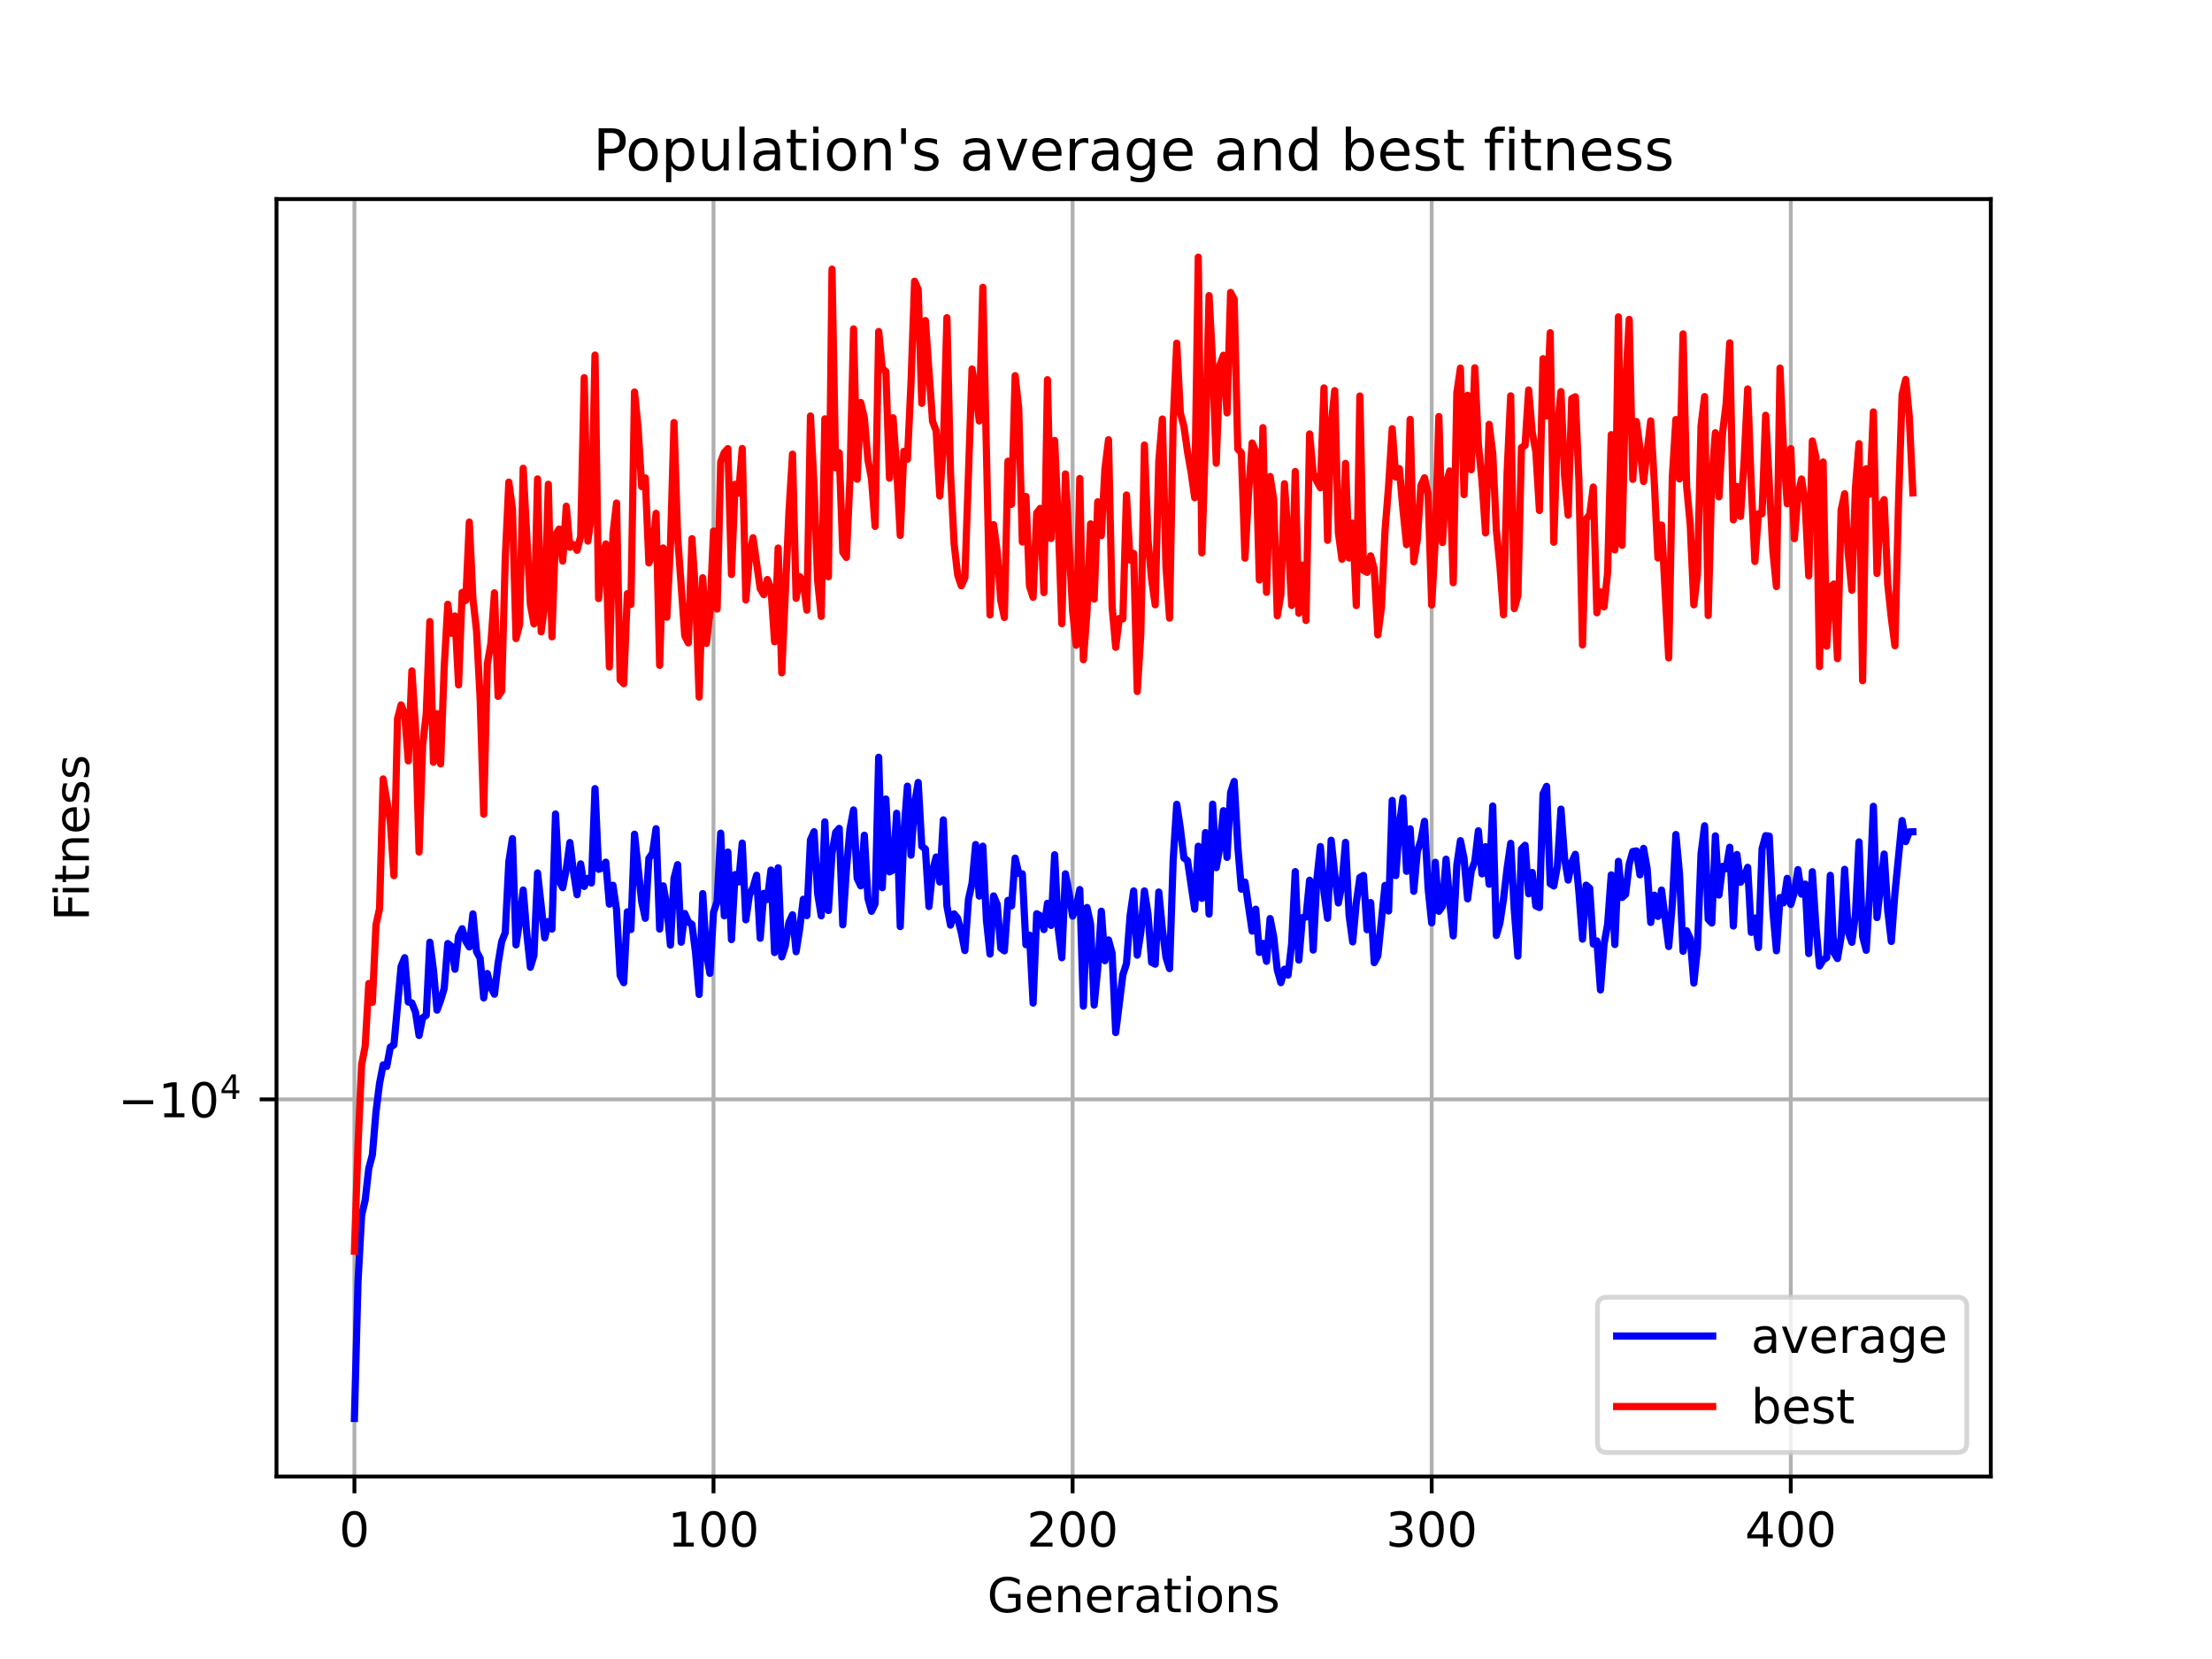 <?xml version="1.0" encoding="utf-8" standalone="no"?>
<!DOCTYPE svg PUBLIC "-//W3C//DTD SVG 1.1//EN"
  "http://www.w3.org/Graphics/SVG/1.1/DTD/svg11.dtd">
<!-- Created with matplotlib (https://matplotlib.org/) -->
<svg height="345.6pt" version="1.1" viewBox="0 0 460.8 345.6" width="460.8pt" xmlns="http://www.w3.org/2000/svg" xmlns:xlink="http://www.w3.org/1999/xlink">
 <defs>
  <style type="text/css">*{stroke-linecap:butt;stroke-linejoin:round;}</style>
 </defs>
 <g id="figure_1">
  <g id="patch_1">
   <path d="M 0 345.6 
L 460.8 345.6 
L 460.8 0 
L 0 0 
z
" style="fill:#ffffff;"/>
  </g>
  <g id="axes_1">
   <g id="patch_2">
    <path d="M 57.6 307.584 
L 414.72 307.584 
L 414.72 41.472 
L 57.6 41.472 
z
" style="fill:#ffffff;"/>
   </g>
   <g id="matplotlib.axis_1">
    <g id="xtick_1">
     <g id="line2d_1">
      <path clip-path="url(#pbd819e5a38)" d="M 73.833 307.584 
L 73.833 41.472 
" style="fill:none;stroke:#b0b0b0;stroke-linecap:square;stroke-width:0.8;"/>
     </g>
     <g id="line2d_2">
      <defs>
       <path d="M 0 0 
L 0 3.5 
" id="m3aa822c328" style="stroke:#000000;stroke-width:0.8;"/>
      </defs>
      <g>
       <use style="stroke:#000000;stroke-width:0.8;" x="73.833" xlink:href="#m3aa822c328" y="307.584"/>
      </g>
     </g>
     <g id="text_1">
      <!-- 0 -->
      <g transform="translate(70.651 322.182)scale(0.1 -0.1)">
       <defs>
        <path d="M 31.781 66.406 
Q 24.172 66.406 20.328 58.906 
Q 16.5 51.422 16.5 36.375 
Q 16.5 21.391 20.328 13.891 
Q 24.172 6.391 31.781 6.391 
Q 39.453 6.391 43.281 13.891 
Q 47.125 21.391 47.125 36.375 
Q 47.125 51.422 43.281 58.906 
Q 39.453 66.406 31.781 66.406 
z
M 31.781 74.219 
Q 44.047 74.219 50.516 64.516 
Q 56.984 54.828 56.984 36.375 
Q 56.984 17.969 50.516 8.266 
Q 44.047 -1.422 31.781 -1.422 
Q 19.531 -1.422 13.062 8.266 
Q 6.594 17.969 6.594 36.375 
Q 6.594 54.828 13.062 64.516 
Q 19.531 74.219 31.781 74.219 
z
" id="DejaVuSans-48"/>
       </defs>
       <use xlink:href="#DejaVuSans-48"/>
      </g>
     </g>
    </g>
    <g id="xtick_2">
     <g id="line2d_3">
      <path clip-path="url(#pbd819e5a38)" d="M 148.638 307.584 
L 148.638 41.472 
" style="fill:none;stroke:#b0b0b0;stroke-linecap:square;stroke-width:0.8;"/>
     </g>
     <g id="line2d_4">
      <g>
       <use style="stroke:#000000;stroke-width:0.8;" x="148.638" xlink:href="#m3aa822c328" y="307.584"/>
      </g>
     </g>
     <g id="text_2">
      <!-- 100 -->
      <g transform="translate(139.094 322.182)scale(0.1 -0.1)">
       <defs>
        <path d="M 12.406 8.297 
L 28.516 8.297 
L 28.516 63.922 
L 10.984 60.406 
L 10.984 69.391 
L 28.422 72.906 
L 38.281 72.906 
L 38.281 8.297 
L 54.391 8.297 
L 54.391 0 
L 12.406 0 
z
" id="DejaVuSans-49"/>
       </defs>
       <use xlink:href="#DejaVuSans-49"/>
       <use x="63.623" xlink:href="#DejaVuSans-48"/>
       <use x="127.246" xlink:href="#DejaVuSans-48"/>
      </g>
     </g>
    </g>
    <g id="xtick_3">
     <g id="line2d_5">
      <path clip-path="url(#pbd819e5a38)" d="M 223.443 307.584 
L 223.443 41.472 
" style="fill:none;stroke:#b0b0b0;stroke-linecap:square;stroke-width:0.8;"/>
     </g>
     <g id="line2d_6">
      <g>
       <use style="stroke:#000000;stroke-width:0.8;" x="223.443" xlink:href="#m3aa822c328" y="307.584"/>
      </g>
     </g>
     <g id="text_3">
      <!-- 200 -->
      <g transform="translate(213.899 322.182)scale(0.1 -0.1)">
       <defs>
        <path d="M 19.188 8.297 
L 53.609 8.297 
L 53.609 0 
L 7.328 0 
L 7.328 8.297 
Q 12.938 14.109 22.625 23.891 
Q 32.328 33.688 34.812 36.531 
Q 39.547 41.844 41.422 45.531 
Q 43.312 49.219 43.312 52.781 
Q 43.312 58.594 39.234 62.25 
Q 35.156 65.922 28.609 65.922 
Q 23.969 65.922 18.812 64.312 
Q 13.672 62.703 7.812 59.422 
L 7.812 69.391 
Q 13.766 71.781 18.938 73 
Q 24.125 74.219 28.422 74.219 
Q 39.75 74.219 46.484 68.547 
Q 53.219 62.891 53.219 53.422 
Q 53.219 48.922 51.531 44.891 
Q 49.859 40.875 45.406 35.406 
Q 44.188 33.984 37.641 27.219 
Q 31.109 20.453 19.188 8.297 
z
" id="DejaVuSans-50"/>
       </defs>
       <use xlink:href="#DejaVuSans-50"/>
       <use x="63.623" xlink:href="#DejaVuSans-48"/>
       <use x="127.246" xlink:href="#DejaVuSans-48"/>
      </g>
     </g>
    </g>
    <g id="xtick_4">
     <g id="line2d_7">
      <path clip-path="url(#pbd819e5a38)" d="M 298.248 307.584 
L 298.248 41.472 
" style="fill:none;stroke:#b0b0b0;stroke-linecap:square;stroke-width:0.8;"/>
     </g>
     <g id="line2d_8">
      <g>
       <use style="stroke:#000000;stroke-width:0.8;" x="298.248" xlink:href="#m3aa822c328" y="307.584"/>
      </g>
     </g>
     <g id="text_4">
      <!-- 300 -->
      <g transform="translate(288.705 322.182)scale(0.1 -0.1)">
       <defs>
        <path d="M 40.578 39.312 
Q 47.656 37.797 51.625 33 
Q 55.609 28.219 55.609 21.188 
Q 55.609 10.406 48.188 4.484 
Q 40.766 -1.422 27.094 -1.422 
Q 22.516 -1.422 17.656 -0.516 
Q 12.797 0.391 7.625 2.203 
L 7.625 11.719 
Q 11.719 9.328 16.594 8.109 
Q 21.484 6.891 26.812 6.891 
Q 36.078 6.891 40.938 10.547 
Q 45.797 14.203 45.797 21.188 
Q 45.797 27.641 41.281 31.266 
Q 36.766 34.906 28.719 34.906 
L 20.219 34.906 
L 20.219 43.016 
L 29.109 43.016 
Q 36.375 43.016 40.234 45.922 
Q 44.094 48.828 44.094 54.297 
Q 44.094 59.906 40.109 62.906 
Q 36.141 65.922 28.719 65.922 
Q 24.656 65.922 20.016 65.031 
Q 15.375 64.156 9.812 62.312 
L 9.812 71.094 
Q 15.438 72.656 20.344 73.438 
Q 25.25 74.219 29.594 74.219 
Q 40.828 74.219 47.359 69.109 
Q 53.906 64.016 53.906 55.328 
Q 53.906 49.266 50.438 45.094 
Q 46.969 40.922 40.578 39.312 
z
" id="DejaVuSans-51"/>
       </defs>
       <use xlink:href="#DejaVuSans-51"/>
       <use x="63.623" xlink:href="#DejaVuSans-48"/>
       <use x="127.246" xlink:href="#DejaVuSans-48"/>
      </g>
     </g>
    </g>
    <g id="xtick_5">
     <g id="line2d_9">
      <path clip-path="url(#pbd819e5a38)" d="M 373.054 307.584 
L 373.054 41.472 
" style="fill:none;stroke:#b0b0b0;stroke-linecap:square;stroke-width:0.8;"/>
     </g>
     <g id="line2d_10">
      <g>
       <use style="stroke:#000000;stroke-width:0.8;" x="373.054" xlink:href="#m3aa822c328" y="307.584"/>
      </g>
     </g>
     <g id="text_5">
      <!-- 400 -->
      <g transform="translate(363.51 322.182)scale(0.1 -0.1)">
       <defs>
        <path d="M 37.797 64.312 
L 12.891 25.391 
L 37.797 25.391 
z
M 35.203 72.906 
L 47.609 72.906 
L 47.609 25.391 
L 58.016 25.391 
L 58.016 17.188 
L 47.609 17.188 
L 47.609 0 
L 37.797 0 
L 37.797 17.188 
L 4.891 17.188 
L 4.891 26.703 
z
" id="DejaVuSans-52"/>
       </defs>
       <use xlink:href="#DejaVuSans-52"/>
       <use x="63.623" xlink:href="#DejaVuSans-48"/>
       <use x="127.246" xlink:href="#DejaVuSans-48"/>
      </g>
     </g>
    </g>
    <g id="text_6">
     <!-- Generations -->
     <g transform="translate(205.662 335.861)scale(0.1 -0.1)">
      <defs>
       <path d="M 59.516 10.406 
L 59.516 29.984 
L 43.406 29.984 
L 43.406 38.094 
L 69.281 38.094 
L 69.281 6.781 
Q 63.578 2.734 56.688 0.656 
Q 49.812 -1.422 42 -1.422 
Q 24.906 -1.422 15.25 8.562 
Q 5.609 18.562 5.609 36.375 
Q 5.609 54.25 15.25 64.234 
Q 24.906 74.219 42 74.219 
Q 49.125 74.219 55.547 72.453 
Q 61.969 70.703 67.391 67.281 
L 67.391 56.781 
Q 61.922 61.422 55.766 63.766 
Q 49.609 66.109 42.828 66.109 
Q 29.438 66.109 22.719 58.641 
Q 16.016 51.172 16.016 36.375 
Q 16.016 21.625 22.719 14.156 
Q 29.438 6.688 42.828 6.688 
Q 48.047 6.688 52.141 7.594 
Q 56.25 8.5 59.516 10.406 
z
" id="DejaVuSans-71"/>
       <path d="M 56.203 29.594 
L 56.203 25.203 
L 14.891 25.203 
Q 15.484 15.922 20.484 11.062 
Q 25.484 6.203 34.422 6.203 
Q 39.594 6.203 44.453 7.469 
Q 49.312 8.734 54.109 11.281 
L 54.109 2.781 
Q 49.266 0.734 44.188 -0.344 
Q 39.109 -1.422 33.891 -1.422 
Q 20.797 -1.422 13.156 6.188 
Q 5.516 13.812 5.516 26.812 
Q 5.516 40.234 12.766 48.109 
Q 20.016 56 32.328 56 
Q 43.359 56 49.781 48.891 
Q 56.203 41.797 56.203 29.594 
z
M 47.219 32.234 
Q 47.125 39.594 43.094 43.984 
Q 39.062 48.391 32.422 48.391 
Q 24.906 48.391 20.391 44.141 
Q 15.875 39.891 15.188 32.172 
z
" id="DejaVuSans-101"/>
       <path d="M 54.891 33.016 
L 54.891 0 
L 45.906 0 
L 45.906 32.719 
Q 45.906 40.484 42.875 44.328 
Q 39.844 48.188 33.797 48.188 
Q 26.516 48.188 22.312 43.547 
Q 18.109 38.922 18.109 30.906 
L 18.109 0 
L 9.078 0 
L 9.078 54.688 
L 18.109 54.688 
L 18.109 46.188 
Q 21.344 51.125 25.703 53.562 
Q 30.078 56 35.797 56 
Q 45.219 56 50.047 50.172 
Q 54.891 44.344 54.891 33.016 
z
" id="DejaVuSans-110"/>
       <path d="M 41.109 46.297 
Q 39.594 47.172 37.812 47.578 
Q 36.031 48 33.891 48 
Q 26.266 48 22.188 43.047 
Q 18.109 38.094 18.109 28.812 
L 18.109 0 
L 9.078 0 
L 9.078 54.688 
L 18.109 54.688 
L 18.109 46.188 
Q 20.953 51.172 25.484 53.578 
Q 30.031 56 36.531 56 
Q 37.453 56 38.578 55.875 
Q 39.703 55.766 41.062 55.516 
z
" id="DejaVuSans-114"/>
       <path d="M 34.281 27.484 
Q 23.391 27.484 19.188 25 
Q 14.984 22.516 14.984 16.5 
Q 14.984 11.719 18.141 8.906 
Q 21.297 6.109 26.703 6.109 
Q 34.188 6.109 38.703 11.406 
Q 43.219 16.703 43.219 25.484 
L 43.219 27.484 
z
M 52.203 31.203 
L 52.203 0 
L 43.219 0 
L 43.219 8.297 
Q 40.141 3.328 35.547 0.953 
Q 30.953 -1.422 24.312 -1.422 
Q 15.922 -1.422 10.953 3.297 
Q 6 8.016 6 15.922 
Q 6 25.141 12.172 29.828 
Q 18.359 34.516 30.609 34.516 
L 43.219 34.516 
L 43.219 35.406 
Q 43.219 41.609 39.141 45 
Q 35.062 48.391 27.688 48.391 
Q 23 48.391 18.547 47.266 
Q 14.109 46.141 10.016 43.891 
L 10.016 52.203 
Q 14.938 54.109 19.578 55.047 
Q 24.219 56 28.609 56 
Q 40.484 56 46.344 49.844 
Q 52.203 43.703 52.203 31.203 
z
" id="DejaVuSans-97"/>
       <path d="M 18.312 70.219 
L 18.312 54.688 
L 36.812 54.688 
L 36.812 47.703 
L 18.312 47.703 
L 18.312 18.016 
Q 18.312 11.328 20.141 9.422 
Q 21.969 7.516 27.594 7.516 
L 36.812 7.516 
L 36.812 0 
L 27.594 0 
Q 17.188 0 13.234 3.875 
Q 9.281 7.766 9.281 18.016 
L 9.281 47.703 
L 2.688 47.703 
L 2.688 54.688 
L 9.281 54.688 
L 9.281 70.219 
z
" id="DejaVuSans-116"/>
       <path d="M 9.422 54.688 
L 18.406 54.688 
L 18.406 0 
L 9.422 0 
z
M 9.422 75.984 
L 18.406 75.984 
L 18.406 64.594 
L 9.422 64.594 
z
" id="DejaVuSans-105"/>
       <path d="M 30.609 48.391 
Q 23.391 48.391 19.188 42.75 
Q 14.984 37.109 14.984 27.297 
Q 14.984 17.484 19.156 11.844 
Q 23.344 6.203 30.609 6.203 
Q 37.797 6.203 41.984 11.859 
Q 46.188 17.531 46.188 27.297 
Q 46.188 37.016 41.984 42.703 
Q 37.797 48.391 30.609 48.391 
z
M 30.609 56 
Q 42.328 56 49.016 48.375 
Q 55.719 40.766 55.719 27.297 
Q 55.719 13.875 49.016 6.219 
Q 42.328 -1.422 30.609 -1.422 
Q 18.844 -1.422 12.172 6.219 
Q 5.516 13.875 5.516 27.297 
Q 5.516 40.766 12.172 48.375 
Q 18.844 56 30.609 56 
z
" id="DejaVuSans-111"/>
       <path d="M 44.281 53.078 
L 44.281 44.578 
Q 40.484 46.531 36.375 47.5 
Q 32.281 48.484 27.875 48.484 
Q 21.188 48.484 17.844 46.438 
Q 14.5 44.391 14.5 40.281 
Q 14.5 37.156 16.891 35.375 
Q 19.281 33.594 26.516 31.984 
L 29.594 31.297 
Q 39.156 29.25 43.188 25.516 
Q 47.219 21.781 47.219 15.094 
Q 47.219 7.469 41.188 3.016 
Q 35.156 -1.422 24.609 -1.422 
Q 20.219 -1.422 15.453 -0.562 
Q 10.688 0.297 5.422 2 
L 5.422 11.281 
Q 10.406 8.688 15.234 7.391 
Q 20.062 6.109 24.812 6.109 
Q 31.156 6.109 34.562 8.281 
Q 37.984 10.453 37.984 14.406 
Q 37.984 18.062 35.516 20.016 
Q 33.062 21.969 24.703 23.781 
L 21.578 24.516 
Q 13.234 26.266 9.516 29.906 
Q 5.812 33.547 5.812 39.891 
Q 5.812 47.609 11.281 51.797 
Q 16.75 56 26.812 56 
Q 31.781 56 36.172 55.266 
Q 40.578 54.547 44.281 53.078 
z
" id="DejaVuSans-115"/>
      </defs>
      <use xlink:href="#DejaVuSans-71"/>
      <use x="77.49" xlink:href="#DejaVuSans-101"/>
      <use x="139.014" xlink:href="#DejaVuSans-110"/>
      <use x="202.393" xlink:href="#DejaVuSans-101"/>
      <use x="263.916" xlink:href="#DejaVuSans-114"/>
      <use x="305.029" xlink:href="#DejaVuSans-97"/>
      <use x="366.309" xlink:href="#DejaVuSans-116"/>
      <use x="405.518" xlink:href="#DejaVuSans-105"/>
      <use x="433.301" xlink:href="#DejaVuSans-111"/>
      <use x="494.482" xlink:href="#DejaVuSans-110"/>
      <use x="557.861" xlink:href="#DejaVuSans-115"/>
     </g>
    </g>
   </g>
   <g id="matplotlib.axis_2">
    <g id="ytick_1">
     <g id="line2d_11">
      <path clip-path="url(#pbd819e5a38)" d="M 57.6 229.021 
L 414.72 229.021 
" style="fill:none;stroke:#b0b0b0;stroke-linecap:square;stroke-width:0.8;"/>
     </g>
     <g id="line2d_12">
      <defs>
       <path d="M 0 0 
L -3.5 0 
" id="m0c945619e1" style="stroke:#000000;stroke-width:0.8;"/>
      </defs>
      <g>
       <use style="stroke:#000000;stroke-width:0.8;" x="57.6" xlink:href="#m0c945619e1" y="229.021"/>
      </g>
     </g>
     <g id="text_7">
      <!-- $\mathdefault{-10^{4}}$ -->
      <g transform="translate(24.6 232.82)scale(0.1 -0.1)">
       <defs>
        <path d="M 10.594 35.5 
L 73.188 35.5 
L 73.188 27.203 
L 10.594 27.203 
z
" id="DejaVuSans-8722"/>
       </defs>
       <use transform="translate(0 0.684)" xlink:href="#DejaVuSans-8722"/>
       <use transform="translate(83.789 0.684)" xlink:href="#DejaVuSans-49"/>
       <use transform="translate(147.412 0.684)" xlink:href="#DejaVuSans-48"/>
       <use transform="translate(211.992 38.966)scale(0.7)" xlink:href="#DejaVuSans-52"/>
      </g>
     </g>
    </g>
    <g id="text_8">
     <!-- Fitness -->
     <g transform="translate(18.52 191.845)rotate(-90)scale(0.1 -0.1)">
      <defs>
       <path d="M 9.812 72.906 
L 51.703 72.906 
L 51.703 64.594 
L 19.672 64.594 
L 19.672 43.109 
L 48.578 43.109 
L 48.578 34.812 
L 19.672 34.812 
L 19.672 0 
L 9.812 0 
z
" id="DejaVuSans-70"/>
      </defs>
      <use xlink:href="#DejaVuSans-70"/>
      <use x="50.27" xlink:href="#DejaVuSans-105"/>
      <use x="78.053" xlink:href="#DejaVuSans-116"/>
      <use x="117.262" xlink:href="#DejaVuSans-110"/>
      <use x="180.641" xlink:href="#DejaVuSans-101"/>
      <use x="242.164" xlink:href="#DejaVuSans-115"/>
      <use x="294.264" xlink:href="#DejaVuSans-115"/>
     </g>
    </g>
   </g>
   <g id="line2d_13">
    <path clip-path="url(#pbd819e5a38)" d="M 73.833 295.488 
L 74.581 267.054 
L 75.329 253.194 
L 76.077 250.003 
L 76.825 243.405 
L 77.573 240.566 
L 78.321 231.656 
L 79.069 225.669 
L 79.817 221.827 
L 80.565 222.164 
L 81.313 218.132 
L 82.061 217.675 
L 83.557 201.332 
L 84.305 199.509 
L 85.054 208.747 
L 85.802 208.928 
L 86.55 210.827 
L 87.298 215.703 
L 88.046 212.017 
L 88.794 211.51 
L 89.542 196.273 
L 90.29 202.001 
L 91.038 210.436 
L 91.786 208.409 
L 92.534 205.893 
L 93.282 196.556 
L 94.03 197.131 
L 94.778 201.915 
L 95.526 194.998 
L 96.274 193.477 
L 97.022 196.044 
L 97.77 197.268 
L 98.518 190.384 
L 99.266 198.221 
L 100.015 199.601 
L 100.763 207.883 
L 101.511 202.798 
L 102.259 205.713 
L 103.007 207.108 
L 103.755 200.748 
L 104.503 196.18 
L 105.251 194.274 
L 105.999 179.535 
L 106.747 174.698 
L 107.495 196.841 
L 108.243 191.832 
L 108.991 185.406 
L 109.739 194.483 
L 110.487 201.496 
L 111.235 198.999 
L 111.983 181.845 
L 113.479 195.368 
L 114.228 191.958 
L 114.976 193.546 
L 115.724 169.565 
L 116.472 183.486 
L 117.22 184.917 
L 117.968 181.053 
L 118.716 175.511 
L 119.464 181.599 
L 120.212 186.392 
L 120.96 179.961 
L 121.708 184.662 
L 122.456 182.988 
L 123.204 183.947 
L 123.952 164.281 
L 124.7 181.095 
L 125.448 180.826 
L 126.196 179.602 
L 126.944 188.354 
L 127.692 184.414 
L 128.441 189.572 
L 129.189 203.217 
L 129.937 204.708 
L 130.685 189.948 
L 131.433 193.638 
L 132.181 173.772 
L 133.677 187.84 
L 134.425 191.295 
L 135.173 178.831 
L 135.921 177.741 
L 136.669 172.631 
L 137.417 193.549 
L 138.165 184.541 
L 138.913 188.837 
L 139.661 196.876 
L 140.409 182.97 
L 141.157 180.116 
L 141.905 196.283 
L 142.654 190.306 
L 143.402 192.076 
L 144.15 192.578 
L 144.898 198.469 
L 145.646 207.168 
L 146.394 186.157 
L 147.142 198.563 
L 147.89 202.772 
L 148.638 190.026 
L 149.386 187.836 
L 150.134 173.567 
L 150.882 190.781 
L 151.63 177.498 
L 152.378 195.739 
L 153.126 182.19 
L 153.874 183.731 
L 154.622 175.629 
L 155.37 191.615 
L 156.118 186.455 
L 156.866 184.915 
L 157.615 182.327 
L 158.363 195.456 
L 159.111 186.101 
L 159.859 187.391 
L 160.607 181.255 
L 161.355 198.433 
L 162.103 180.774 
L 162.851 199.327 
L 163.599 196.995 
L 164.347 192.185 
L 165.095 190.563 
L 165.843 198.264 
L 166.591 193.479 
L 167.339 187.33 
L 168.087 190.742 
L 168.835 174.969 
L 169.583 173.26 
L 170.331 186.148 
L 171.079 190.787 
L 171.828 171.212 
L 172.576 189.675 
L 173.324 177.749 
L 174.072 173.418 
L 174.82 172.571 
L 175.568 192.651 
L 176.316 181.281 
L 177.064 172.716 
L 177.812 168.718 
L 178.56 182.952 
L 179.308 184.543 
L 180.056 173.99 
L 180.804 187.142 
L 181.552 189.84 
L 182.3 188.272 
L 183.048 157.75 
L 183.796 184.926 
L 184.544 166.45 
L 185.292 181.628 
L 186.041 181.246 
L 186.789 169.416 
L 187.537 193.026 
L 188.285 173.56 
L 189.033 163.766 
L 189.781 178.147 
L 190.529 167.435 
L 191.277 162.991 
L 192.025 176.275 
L 192.773 176.869 
L 193.521 188.843 
L 194.269 181.44 
L 195.017 178.531 
L 195.765 183.741 
L 196.513 170.793 
L 197.261 188.748 
L 198.009 192.726 
L 198.757 190.377 
L 199.505 191.324 
L 200.254 194.25 
L 201.002 198.017 
L 201.75 187.348 
L 202.498 183.961 
L 203.246 175.932 
L 203.994 186.667 
L 204.742 176.28 
L 205.49 191.669 
L 206.238 198.752 
L 206.986 186.633 
L 207.734 188.414 
L 208.482 197.506 
L 209.23 198.076 
L 209.978 187.562 
L 210.726 188.712 
L 211.474 178.758 
L 212.222 181.959 
L 212.97 182.041 
L 213.718 196.805 
L 214.466 194.807 
L 215.215 208.969 
L 215.963 190.357 
L 216.711 190.779 
L 217.459 193.647 
L 218.207 188.171 
L 218.955 192.786 
L 219.703 178.059 
L 220.451 193.546 
L 221.199 199.512 
L 221.947 182.034 
L 222.695 185.929 
L 223.443 190.841 
L 224.191 189.101 
L 224.939 185.304 
L 225.687 209.591 
L 226.435 189.048 
L 227.183 192.434 
L 227.931 209.367 
L 228.679 201.757 
L 229.428 189.823 
L 230.176 200.135 
L 230.924 195.806 
L 231.672 198.557 
L 232.42 215.111 
L 233.916 203.038 
L 234.664 200.742 
L 235.412 190.81 
L 236.16 185.594 
L 236.908 198.981 
L 237.656 194.203 
L 238.404 185.597 
L 239.152 190.423 
L 239.9 200.468 
L 240.648 200.855 
L 241.396 185.824 
L 242.144 193.507 
L 242.892 199.426 
L 243.641 201.776 
L 244.389 179.233 
L 245.137 167.547 
L 245.885 172.51 
L 246.633 178.727 
L 247.381 179.287 
L 248.877 189.398 
L 249.625 176.286 
L 250.373 187.147 
L 251.121 173.437 
L 251.869 190.417 
L 252.617 167.517 
L 253.365 180.752 
L 254.113 176.465 
L 254.861 168.879 
L 255.609 178.609 
L 256.357 165.093 
L 257.105 162.788 
L 257.854 176.285 
L 258.602 185.231 
L 259.35 183.747 
L 260.846 193.967 
L 261.594 189.401 
L 262.342 198.41 
L 263.09 196.521 
L 263.838 200.256 
L 264.586 191.356 
L 265.334 195.127 
L 266.082 202.044 
L 266.83 204.705 
L 267.578 201.906 
L 268.326 203.13 
L 269.074 196.586 
L 269.822 181.58 
L 270.57 200.001 
L 271.318 191.158 
L 272.066 191.018 
L 272.815 183.373 
L 273.563 197.922 
L 274.311 183.341 
L 275.059 176.348 
L 275.807 185.801 
L 276.555 191.297 
L 277.303 175.034 
L 278.051 182.108 
L 278.799 188.103 
L 279.547 184.218 
L 280.295 175.48 
L 281.043 190.735 
L 281.791 196.213 
L 282.539 188.067 
L 283.287 182.785 
L 284.035 182.37 
L 284.783 193.679 
L 285.531 188.022 
L 286.279 200.539 
L 287.028 199.114 
L 288.524 184.448 
L 289.272 189.776 
L 290.02 166.748 
L 290.768 182.395 
L 291.516 171.862 
L 292.264 166.244 
L 293.012 181.511 
L 293.76 172.656 
L 294.508 185.679 
L 295.256 177.375 
L 296.004 175.061 
L 296.752 171.093 
L 297.5 185.081 
L 298.248 192.26 
L 298.996 179.628 
L 299.744 189.84 
L 300.492 188.782 
L 301.241 178.988 
L 301.989 187.788 
L 302.737 194.966 
L 303.485 180.203 
L 304.233 175.122 
L 304.981 178.808 
L 305.729 187.246 
L 306.477 181.523 
L 307.225 179.464 
L 307.973 173.066 
L 308.721 182.041 
L 309.469 176.39 
L 310.217 184.199 
L 310.965 167.907 
L 311.713 194.874 
L 312.461 192.237 
L 313.209 187.299 
L 313.957 180.877 
L 314.705 175.68 
L 315.454 189.646 
L 316.202 199.175 
L 316.95 176.875 
L 317.698 176.086 
L 318.446 186.188 
L 319.194 181.748 
L 319.942 188.723 
L 320.69 189.056 
L 321.438 165.378 
L 322.186 163.805 
L 322.934 184.081 
L 323.682 184.563 
L 324.43 180.446 
L 325.178 168.558 
L 325.926 178.709 
L 326.674 183.336 
L 327.422 179.653 
L 328.17 177.968 
L 328.918 185.865 
L 329.666 195.636 
L 330.415 184.395 
L 331.163 185.033 
L 331.911 196.667 
L 332.659 196.014 
L 333.407 206.218 
L 334.155 196.682 
L 334.903 192.505 
L 335.651 182.249 
L 336.399 196.759 
L 337.147 179.426 
L 337.895 186.97 
L 338.643 186.303 
L 339.391 180.025 
L 340.139 177.382 
L 340.887 177.26 
L 341.635 182.241 
L 342.383 176.737 
L 343.131 180.957 
L 343.879 192.169 
L 344.628 186.478 
L 345.376 190.906 
L 346.124 185.415 
L 347.62 197.18 
L 348.368 188.445 
L 349.116 173.844 
L 349.864 181.92 
L 350.612 198.173 
L 351.36 193.905 
L 352.108 195.543 
L 352.856 204.79 
L 353.604 197.643 
L 354.352 177.9 
L 355.1 172.022 
L 355.848 191.489 
L 356.596 192.288 
L 357.344 174.121 
L 358.092 186.456 
L 358.841 180.47 
L 359.589 180.977 
L 360.337 176.499 
L 361.085 192.906 
L 361.833 178.003 
L 362.581 183.787 
L 363.329 182.704 
L 364.077 180.678 
L 364.825 194.233 
L 365.573 191.249 
L 366.321 197.383 
L 367.069 176.824 
L 367.817 174.081 
L 368.565 174.176 
L 369.313 189.647 
L 370.061 198.057 
L 370.809 186.97 
L 371.557 188.077 
L 372.305 182.982 
L 373.054 188.407 
L 373.802 185.862 
L 374.55 181.154 
L 375.298 186.264 
L 376.046 184.167 
L 376.794 198.645 
L 377.542 181.593 
L 378.29 192.993 
L 379.038 201.236 
L 379.786 200.01 
L 380.534 199.484 
L 381.282 182.342 
L 382.03 198.453 
L 382.778 199.684 
L 383.526 195.254 
L 384.274 181.095 
L 385.022 194.206 
L 385.77 196.3 
L 386.518 190.565 
L 387.266 175.386 
L 388.015 195.064 
L 388.763 197.966 
L 389.511 185.465 
L 390.259 167.967 
L 391.007 191.149 
L 392.503 177.915 
L 393.251 189.698 
L 393.999 196.117 
L 394.747 186.084 
L 396.243 170.933 
L 396.991 175.312 
L 397.739 173.289 
L 398.487 173.275 
L 398.487 173.275 
" style="fill:none;stroke:#0000ff;stroke-linecap:square;stroke-width:1.5;"/>
   </g>
   <g id="line2d_14">
    <path clip-path="url(#pbd819e5a38)" d="M 73.833 260.641 
L 74.581 238.555 
L 75.329 221.787 
L 76.077 217.929 
L 76.825 204.881 
L 77.573 208.811 
L 78.321 192.667 
L 79.069 189.279 
L 79.817 162.27 
L 81.313 171.198 
L 82.061 182.409 
L 82.809 149.725 
L 83.557 146.834 
L 84.305 148.811 
L 85.054 158.511 
L 85.802 139.759 
L 86.55 151.239 
L 87.298 177.488 
L 88.046 155.269 
L 88.794 148.639 
L 89.542 129.476 
L 90.29 158.799 
L 91.038 148.669 
L 91.786 159.141 
L 92.534 139.044 
L 93.282 125.873 
L 94.03 131.945 
L 94.778 128.324 
L 95.526 142.688 
L 96.274 123.404 
L 97.022 125.094 
L 97.77 108.757 
L 98.518 124.693 
L 99.266 131.371 
L 100.015 145.415 
L 100.763 169.618 
L 101.511 138.377 
L 102.259 134.068 
L 103.007 123.49 
L 103.755 145.073 
L 104.503 143.973 
L 105.251 116.324 
L 105.999 100.428 
L 106.747 105.982 
L 107.495 133.027 
L 108.243 130.058 
L 108.991 97.548 
L 110.487 125.889 
L 111.235 129.968 
L 111.983 99.769 
L 112.731 131.622 
L 113.479 126.085 
L 114.228 100.88 
L 114.976 132.664 
L 115.724 111.464 
L 116.472 110.214 
L 117.22 116.883 
L 117.968 105.45 
L 118.716 114.017 
L 119.464 113.43 
L 120.212 114.633 
L 120.96 111.751 
L 121.708 78.678 
L 122.456 112.718 
L 123.204 107.402 
L 123.952 73.974 
L 124.7 124.686 
L 125.448 116.031 
L 126.196 113.307 
L 126.944 138.938 
L 127.692 111.174 
L 128.441 104.787 
L 129.189 141.649 
L 129.937 142.419 
L 130.685 123.682 
L 131.433 125.928 
L 132.181 81.662 
L 132.929 89.125 
L 133.677 101.374 
L 134.425 99.556 
L 135.173 117.273 
L 135.921 115.263 
L 136.669 106.941 
L 137.417 138.6 
L 138.165 114.152 
L 138.913 128.579 
L 139.661 113.917 
L 140.409 88.021 
L 141.157 111.691 
L 142.654 132.474 
L 143.402 133.926 
L 144.15 112.21 
L 144.898 123.921 
L 145.646 145.215 
L 146.394 120.356 
L 147.142 134.052 
L 147.89 127.585 
L 148.638 110.633 
L 149.386 126.887 
L 150.134 96.214 
L 150.882 94.264 
L 151.63 93.454 
L 152.378 119.682 
L 153.126 100.898 
L 153.874 102.753 
L 154.622 93.423 
L 155.37 124.977 
L 156.118 115.948 
L 156.866 112.033 
L 158.363 122.605 
L 159.111 123.878 
L 159.859 120.721 
L 160.607 122.579 
L 161.355 133.69 
L 162.103 114.164 
L 162.851 140.164 
L 164.347 106.807 
L 165.095 94.608 
L 165.843 124.64 
L 166.591 120.108 
L 167.339 121.192 
L 168.087 127.116 
L 168.835 86.654 
L 169.583 101.148 
L 170.331 120.984 
L 171.079 128.412 
L 171.828 87.249 
L 172.576 120.151 
L 173.324 56.07 
L 174.072 97.46 
L 174.82 94.345 
L 175.568 115.041 
L 176.316 116.126 
L 177.064 99.805 
L 177.812 68.512 
L 178.56 99.831 
L 179.308 83.846 
L 180.056 87.043 
L 180.804 95.797 
L 181.552 99.739 
L 182.3 109.659 
L 183.048 69.061 
L 183.796 76.719 
L 184.544 77.423 
L 185.292 99.617 
L 186.041 87.028 
L 186.789 97.528 
L 187.537 111.534 
L 188.285 94.009 
L 189.033 95.674 
L 189.781 79.704 
L 190.529 58.589 
L 191.277 60.302 
L 192.025 84.013 
L 192.773 66.777 
L 194.269 87.783 
L 195.017 89.765 
L 195.765 103.318 
L 196.513 93.155 
L 197.261 66.18 
L 198.009 98.502 
L 198.757 113.276 
L 199.505 119.792 
L 200.254 122.018 
L 201.002 120.365 
L 202.498 76.871 
L 203.246 81.329 
L 203.994 87.694 
L 204.742 59.855 
L 206.238 128.103 
L 206.986 109.294 
L 207.734 114.918 
L 208.482 125.054 
L 209.23 128.635 
L 209.978 96.088 
L 210.726 105.06 
L 211.474 78.252 
L 212.222 85.116 
L 212.97 112.902 
L 213.718 103.419 
L 214.466 122.105 
L 215.215 124.432 
L 215.963 106.868 
L 216.711 105.903 
L 217.459 123.451 
L 218.207 79.097 
L 218.955 112.181 
L 219.703 91.763 
L 220.451 108.688 
L 221.199 129.937 
L 221.947 98.726 
L 223.443 127.316 
L 224.191 134.407 
L 224.939 99.678 
L 225.687 137.431 
L 226.435 127.55 
L 227.183 109.133 
L 227.931 124.797 
L 228.679 104.528 
L 229.428 111.573 
L 230.176 97.677 
L 230.924 91.607 
L 231.672 126.349 
L 232.42 134.848 
L 233.168 128.832 
L 233.916 128.93 
L 234.664 103.117 
L 235.412 116.692 
L 236.16 115.295 
L 236.908 144.05 
L 237.656 132.023 
L 238.404 92.707 
L 239.152 112.498 
L 239.9 120.644 
L 240.648 125.993 
L 241.396 96.106 
L 242.144 87.29 
L 242.892 118.086 
L 243.641 128.775 
L 244.389 87.917 
L 245.137 71.482 
L 245.885 86.014 
L 246.633 88.823 
L 247.381 94.119 
L 248.129 98.38 
L 248.877 103.689 
L 249.625 53.568 
L 250.373 115.183 
L 251.121 91.457 
L 251.869 61.582 
L 252.617 75.626 
L 253.365 96.503 
L 254.113 76.128 
L 254.861 74.011 
L 255.609 86.011 
L 256.357 60.914 
L 257.105 62.362 
L 257.854 93.546 
L 258.602 94.342 
L 259.35 116.265 
L 260.098 102.591 
L 260.846 92.285 
L 261.594 93.967 
L 262.342 120.827 
L 263.09 89.086 
L 263.838 123.383 
L 264.586 99.262 
L 265.334 104.071 
L 266.082 128.279 
L 266.83 123.874 
L 267.578 100.768 
L 268.326 111.945 
L 269.074 126.124 
L 269.822 98.228 
L 270.57 127.745 
L 271.318 117.714 
L 272.066 129.263 
L 272.815 90.398 
L 273.563 98.56 
L 274.311 100.229 
L 275.059 101.609 
L 275.807 80.807 
L 276.555 112.561 
L 277.303 88.466 
L 278.051 81.373 
L 278.799 110.887 
L 279.547 116.502 
L 280.295 96.534 
L 281.043 116.233 
L 281.791 108.986 
L 282.539 126.147 
L 283.287 82.488 
L 284.035 118.825 
L 284.783 119.225 
L 285.531 115.797 
L 286.279 118.539 
L 287.028 132.263 
L 287.776 126.579 
L 288.524 110.594 
L 289.272 101.212 
L 290.02 89.307 
L 290.768 99.389 
L 291.516 97.621 
L 292.264 106.204 
L 293.012 113.473 
L 293.76 87.365 
L 294.508 117.041 
L 295.256 112.356 
L 296.004 101.139 
L 296.752 99.543 
L 297.5 102.873 
L 298.248 126.032 
L 298.996 112.402 
L 299.744 86.777 
L 300.492 113.019 
L 301.241 100.94 
L 301.989 98.113 
L 302.737 121.397 
L 303.485 81.838 
L 304.233 76.682 
L 304.981 103.042 
L 305.729 82.346 
L 306.477 97.852 
L 307.225 76.618 
L 307.973 92.575 
L 308.721 100.17 
L 309.469 111.024 
L 310.217 88.398 
L 310.965 94.475 
L 311.713 110.336 
L 312.461 117.962 
L 313.209 128.078 
L 313.957 98.415 
L 314.705 82.457 
L 315.454 126.786 
L 316.202 124.076 
L 316.95 93.234 
L 317.698 92.809 
L 318.446 81.235 
L 319.194 90.07 
L 319.942 94.107 
L 320.69 106.341 
L 321.438 74.716 
L 322.186 86.676 
L 322.934 69.31 
L 323.682 112.969 
L 324.43 89.145 
L 325.178 81.578 
L 325.926 99.063 
L 326.674 107.311 
L 327.422 83.024 
L 328.17 82.657 
L 328.918 100.266 
L 329.666 134.35 
L 330.415 108.125 
L 331.163 107.223 
L 331.911 101.451 
L 332.659 127.656 
L 333.407 123.27 
L 334.155 126.412 
L 334.903 119.166 
L 335.651 90.548 
L 336.399 114.549 
L 337.147 66.008 
L 337.895 113.593 
L 338.643 80.28 
L 339.391 66.54 
L 340.139 99.86 
L 340.887 87.808 
L 341.635 93.346 
L 342.383 100.31 
L 343.879 87.675 
L 344.628 100.625 
L 345.376 116.237 
L 346.124 109.371 
L 347.62 137.052 
L 348.368 99.457 
L 349.116 87.397 
L 349.864 99.78 
L 350.612 69.561 
L 351.36 101.405 
L 352.108 109.312 
L 352.856 125.99 
L 353.604 119.701 
L 354.352 88.742 
L 355.1 82.61 
L 355.848 128.218 
L 356.596 99.806 
L 357.344 90.149 
L 358.092 103.506 
L 358.841 90.15 
L 359.589 84.083 
L 360.337 71.414 
L 361.085 108.297 
L 361.833 101.332 
L 362.581 107.58 
L 363.329 96.074 
L 364.077 81.015 
L 364.825 101.232 
L 365.573 116.973 
L 366.321 107 
L 367.069 107.032 
L 367.817 86.505 
L 369.313 114.786 
L 370.061 122.201 
L 370.809 76.678 
L 371.557 94.039 
L 372.305 104.948 
L 373.054 93.461 
L 373.802 112.215 
L 374.55 103.101 
L 375.298 99.789 
L 376.046 104.827 
L 376.794 119.955 
L 377.542 91.858 
L 378.29 95.161 
L 379.038 138.876 
L 379.786 96.239 
L 380.534 134.614 
L 381.282 122.335 
L 382.03 121.657 
L 382.778 137.207 
L 383.526 106.309 
L 384.274 102.861 
L 385.022 115.286 
L 385.77 122.952 
L 386.518 101.627 
L 387.266 92.416 
L 388.015 141.804 
L 388.763 97.644 
L 389.511 102.96 
L 390.259 85.809 
L 391.007 119.464 
L 391.755 105.44 
L 392.503 104.076 
L 393.251 121.694 
L 393.999 128.757 
L 394.747 134.519 
L 395.495 104.667 
L 396.243 82.153 
L 396.991 79.051 
L 397.739 86.772 
L 398.487 102.679 
L 398.487 102.679 
" style="fill:none;stroke:#ff0000;stroke-linecap:square;stroke-width:1.5;"/>
   </g>
   <g id="patch_3">
    <path d="M 57.6 307.584 
L 57.6 41.472 
" style="fill:none;stroke:#000000;stroke-linecap:square;stroke-linejoin:miter;stroke-width:0.8;"/>
   </g>
   <g id="patch_4">
    <path d="M 414.72 307.584 
L 414.72 41.472 
" style="fill:none;stroke:#000000;stroke-linecap:square;stroke-linejoin:miter;stroke-width:0.8;"/>
   </g>
   <g id="patch_5">
    <path d="M 57.6 307.584 
L 414.72 307.584 
" style="fill:none;stroke:#000000;stroke-linecap:square;stroke-linejoin:miter;stroke-width:0.8;"/>
   </g>
   <g id="patch_6">
    <path d="M 57.6 41.472 
L 414.72 41.472 
" style="fill:none;stroke:#000000;stroke-linecap:square;stroke-linejoin:miter;stroke-width:0.8;"/>
   </g>
   <g id="text_9">
    <!-- Population's average and best fitness -->
    <g transform="translate(123.53 35.472)scale(0.12 -0.12)">
     <defs>
      <path d="M 19.672 64.797 
L 19.672 37.406 
L 32.078 37.406 
Q 38.969 37.406 42.719 40.969 
Q 46.484 44.531 46.484 51.125 
Q 46.484 57.672 42.719 61.234 
Q 38.969 64.797 32.078 64.797 
z
M 9.812 72.906 
L 32.078 72.906 
Q 44.344 72.906 50.609 67.359 
Q 56.891 61.812 56.891 51.125 
Q 56.891 40.328 50.609 34.812 
Q 44.344 29.297 32.078 29.297 
L 19.672 29.297 
L 19.672 0 
L 9.812 0 
z
" id="DejaVuSans-80"/>
      <path d="M 18.109 8.203 
L 18.109 -20.797 
L 9.078 -20.797 
L 9.078 54.688 
L 18.109 54.688 
L 18.109 46.391 
Q 20.953 51.266 25.266 53.625 
Q 29.594 56 35.594 56 
Q 45.562 56 51.781 48.094 
Q 58.016 40.188 58.016 27.297 
Q 58.016 14.406 51.781 6.484 
Q 45.562 -1.422 35.594 -1.422 
Q 29.594 -1.422 25.266 0.953 
Q 20.953 3.328 18.109 8.203 
z
M 48.688 27.297 
Q 48.688 37.203 44.609 42.844 
Q 40.531 48.484 33.406 48.484 
Q 26.266 48.484 22.188 42.844 
Q 18.109 37.203 18.109 27.297 
Q 18.109 17.391 22.188 11.75 
Q 26.266 6.109 33.406 6.109 
Q 40.531 6.109 44.609 11.75 
Q 48.688 17.391 48.688 27.297 
z
" id="DejaVuSans-112"/>
      <path d="M 8.5 21.578 
L 8.5 54.688 
L 17.484 54.688 
L 17.484 21.922 
Q 17.484 14.156 20.5 10.266 
Q 23.531 6.391 29.594 6.391 
Q 36.859 6.391 41.078 11.031 
Q 45.312 15.672 45.312 23.688 
L 45.312 54.688 
L 54.297 54.688 
L 54.297 0 
L 45.312 0 
L 45.312 8.406 
Q 42.047 3.422 37.719 1 
Q 33.406 -1.422 27.688 -1.422 
Q 18.266 -1.422 13.375 4.438 
Q 8.5 10.297 8.5 21.578 
z
M 31.109 56 
z
" id="DejaVuSans-117"/>
      <path d="M 9.422 75.984 
L 18.406 75.984 
L 18.406 0 
L 9.422 0 
z
" id="DejaVuSans-108"/>
      <path d="M 17.922 72.906 
L 17.922 45.797 
L 9.625 45.797 
L 9.625 72.906 
z
" id="DejaVuSans-39"/>
      <path id="DejaVuSans-32"/>
      <path d="M 2.984 54.688 
L 12.5 54.688 
L 29.594 8.797 
L 46.688 54.688 
L 56.203 54.688 
L 35.688 0 
L 23.484 0 
z
" id="DejaVuSans-118"/>
      <path d="M 45.406 27.984 
Q 45.406 37.75 41.375 43.109 
Q 37.359 48.484 30.078 48.484 
Q 22.859 48.484 18.828 43.109 
Q 14.797 37.75 14.797 27.984 
Q 14.797 18.266 18.828 12.891 
Q 22.859 7.516 30.078 7.516 
Q 37.359 7.516 41.375 12.891 
Q 45.406 18.266 45.406 27.984 
z
M 54.391 6.781 
Q 54.391 -7.172 48.188 -13.984 
Q 42 -20.797 29.203 -20.797 
Q 24.469 -20.797 20.266 -20.094 
Q 16.062 -19.391 12.109 -17.922 
L 12.109 -9.188 
Q 16.062 -11.328 19.922 -12.344 
Q 23.781 -13.375 27.781 -13.375 
Q 36.625 -13.375 41.016 -8.766 
Q 45.406 -4.156 45.406 5.172 
L 45.406 9.625 
Q 42.625 4.781 38.281 2.391 
Q 33.938 0 27.875 0 
Q 17.828 0 11.672 7.656 
Q 5.516 15.328 5.516 27.984 
Q 5.516 40.672 11.672 48.328 
Q 17.828 56 27.875 56 
Q 33.938 56 38.281 53.609 
Q 42.625 51.219 45.406 46.391 
L 45.406 54.688 
L 54.391 54.688 
z
" id="DejaVuSans-103"/>
      <path d="M 45.406 46.391 
L 45.406 75.984 
L 54.391 75.984 
L 54.391 0 
L 45.406 0 
L 45.406 8.203 
Q 42.578 3.328 38.25 0.953 
Q 33.938 -1.422 27.875 -1.422 
Q 17.969 -1.422 11.734 6.484 
Q 5.516 14.406 5.516 27.297 
Q 5.516 40.188 11.734 48.094 
Q 17.969 56 27.875 56 
Q 33.938 56 38.25 53.625 
Q 42.578 51.266 45.406 46.391 
z
M 14.797 27.297 
Q 14.797 17.391 18.875 11.75 
Q 22.953 6.109 30.078 6.109 
Q 37.203 6.109 41.297 11.75 
Q 45.406 17.391 45.406 27.297 
Q 45.406 37.203 41.297 42.844 
Q 37.203 48.484 30.078 48.484 
Q 22.953 48.484 18.875 42.844 
Q 14.797 37.203 14.797 27.297 
z
" id="DejaVuSans-100"/>
      <path d="M 48.688 27.297 
Q 48.688 37.203 44.609 42.844 
Q 40.531 48.484 33.406 48.484 
Q 26.266 48.484 22.188 42.844 
Q 18.109 37.203 18.109 27.297 
Q 18.109 17.391 22.188 11.75 
Q 26.266 6.109 33.406 6.109 
Q 40.531 6.109 44.609 11.75 
Q 48.688 17.391 48.688 27.297 
z
M 18.109 46.391 
Q 20.953 51.266 25.266 53.625 
Q 29.594 56 35.594 56 
Q 45.562 56 51.781 48.094 
Q 58.016 40.188 58.016 27.297 
Q 58.016 14.406 51.781 6.484 
Q 45.562 -1.422 35.594 -1.422 
Q 29.594 -1.422 25.266 0.953 
Q 20.953 3.328 18.109 8.203 
L 18.109 0 
L 9.078 0 
L 9.078 75.984 
L 18.109 75.984 
z
" id="DejaVuSans-98"/>
      <path d="M 37.109 75.984 
L 37.109 68.5 
L 28.516 68.5 
Q 23.688 68.5 21.797 66.547 
Q 19.922 64.594 19.922 59.516 
L 19.922 54.688 
L 34.719 54.688 
L 34.719 47.703 
L 19.922 47.703 
L 19.922 0 
L 10.891 0 
L 10.891 47.703 
L 2.297 47.703 
L 2.297 54.688 
L 10.891 54.688 
L 10.891 58.5 
Q 10.891 67.625 15.141 71.797 
Q 19.391 75.984 28.609 75.984 
z
" id="DejaVuSans-102"/>
     </defs>
     <use xlink:href="#DejaVuSans-80"/>
     <use x="56.678" xlink:href="#DejaVuSans-111"/>
     <use x="117.859" xlink:href="#DejaVuSans-112"/>
     <use x="181.336" xlink:href="#DejaVuSans-117"/>
     <use x="244.715" xlink:href="#DejaVuSans-108"/>
     <use x="272.498" xlink:href="#DejaVuSans-97"/>
     <use x="333.777" xlink:href="#DejaVuSans-116"/>
     <use x="372.986" xlink:href="#DejaVuSans-105"/>
     <use x="400.77" xlink:href="#DejaVuSans-111"/>
     <use x="461.951" xlink:href="#DejaVuSans-110"/>
     <use x="525.33" xlink:href="#DejaVuSans-39"/>
     <use x="552.82" xlink:href="#DejaVuSans-115"/>
     <use x="604.92" xlink:href="#DejaVuSans-32"/>
     <use x="636.707" xlink:href="#DejaVuSans-97"/>
     <use x="697.986" xlink:href="#DejaVuSans-118"/>
     <use x="757.166" xlink:href="#DejaVuSans-101"/>
     <use x="818.689" xlink:href="#DejaVuSans-114"/>
     <use x="859.803" xlink:href="#DejaVuSans-97"/>
     <use x="921.082" xlink:href="#DejaVuSans-103"/>
     <use x="984.559" xlink:href="#DejaVuSans-101"/>
     <use x="1046.082" xlink:href="#DejaVuSans-32"/>
     <use x="1077.869" xlink:href="#DejaVuSans-97"/>
     <use x="1139.148" xlink:href="#DejaVuSans-110"/>
     <use x="1202.527" xlink:href="#DejaVuSans-100"/>
     <use x="1266.004" xlink:href="#DejaVuSans-32"/>
     <use x="1297.791" xlink:href="#DejaVuSans-98"/>
     <use x="1361.268" xlink:href="#DejaVuSans-101"/>
     <use x="1422.791" xlink:href="#DejaVuSans-115"/>
     <use x="1474.891" xlink:href="#DejaVuSans-116"/>
     <use x="1514.1" xlink:href="#DejaVuSans-32"/>
     <use x="1545.887" xlink:href="#DejaVuSans-102"/>
     <use x="1581.092" xlink:href="#DejaVuSans-105"/>
     <use x="1608.875" xlink:href="#DejaVuSans-116"/>
     <use x="1648.084" xlink:href="#DejaVuSans-110"/>
     <use x="1711.463" xlink:href="#DejaVuSans-101"/>
     <use x="1772.986" xlink:href="#DejaVuSans-115"/>
     <use x="1825.086" xlink:href="#DejaVuSans-115"/>
    </g>
   </g>
   <g id="legend_1">
    <g id="patch_7">
     <path d="M 334.779 302.584 
L 407.72 302.584 
Q 409.72 302.584 409.72 300.584 
L 409.72 272.228 
Q 409.72 270.228 407.72 270.228 
L 334.779 270.228 
Q 332.779 270.228 332.779 272.228 
L 332.779 300.584 
Q 332.779 302.584 334.779 302.584 
z
" style="fill:#ffffff;opacity:0.8;stroke:#cccccc;stroke-linejoin:miter;"/>
    </g>
    <g id="line2d_15">
     <path d="M 336.779 278.326 
L 356.779 278.326 
" style="fill:none;stroke:#0000ff;stroke-linecap:square;stroke-width:1.5;"/>
    </g>
    <g id="line2d_16"/>
    <g id="text_10">
     <!-- average -->
     <g transform="translate(364.779 281.826)scale(0.1 -0.1)">
      <use xlink:href="#DejaVuSans-97"/>
      <use x="61.279" xlink:href="#DejaVuSans-118"/>
      <use x="120.459" xlink:href="#DejaVuSans-101"/>
      <use x="181.982" xlink:href="#DejaVuSans-114"/>
      <use x="223.096" xlink:href="#DejaVuSans-97"/>
      <use x="284.375" xlink:href="#DejaVuSans-103"/>
      <use x="347.852" xlink:href="#DejaVuSans-101"/>
     </g>
    </g>
    <g id="line2d_17">
     <path d="M 336.779 293.004 
L 356.779 293.004 
" style="fill:none;stroke:#ff0000;stroke-linecap:square;stroke-width:1.5;"/>
    </g>
    <g id="line2d_18"/>
    <g id="text_11">
     <!-- best -->
     <g transform="translate(364.779 296.504)scale(0.1 -0.1)">
      <use xlink:href="#DejaVuSans-98"/>
      <use x="63.477" xlink:href="#DejaVuSans-101"/>
      <use x="125" xlink:href="#DejaVuSans-115"/>
      <use x="177.1" xlink:href="#DejaVuSans-116"/>
     </g>
    </g>
   </g>
  </g>
 </g>
 <defs>
  <clipPath id="pbd819e5a38">
   <rect height="266.112" width="357.12" x="57.6" y="41.472"/>
  </clipPath>
 </defs>
</svg>

